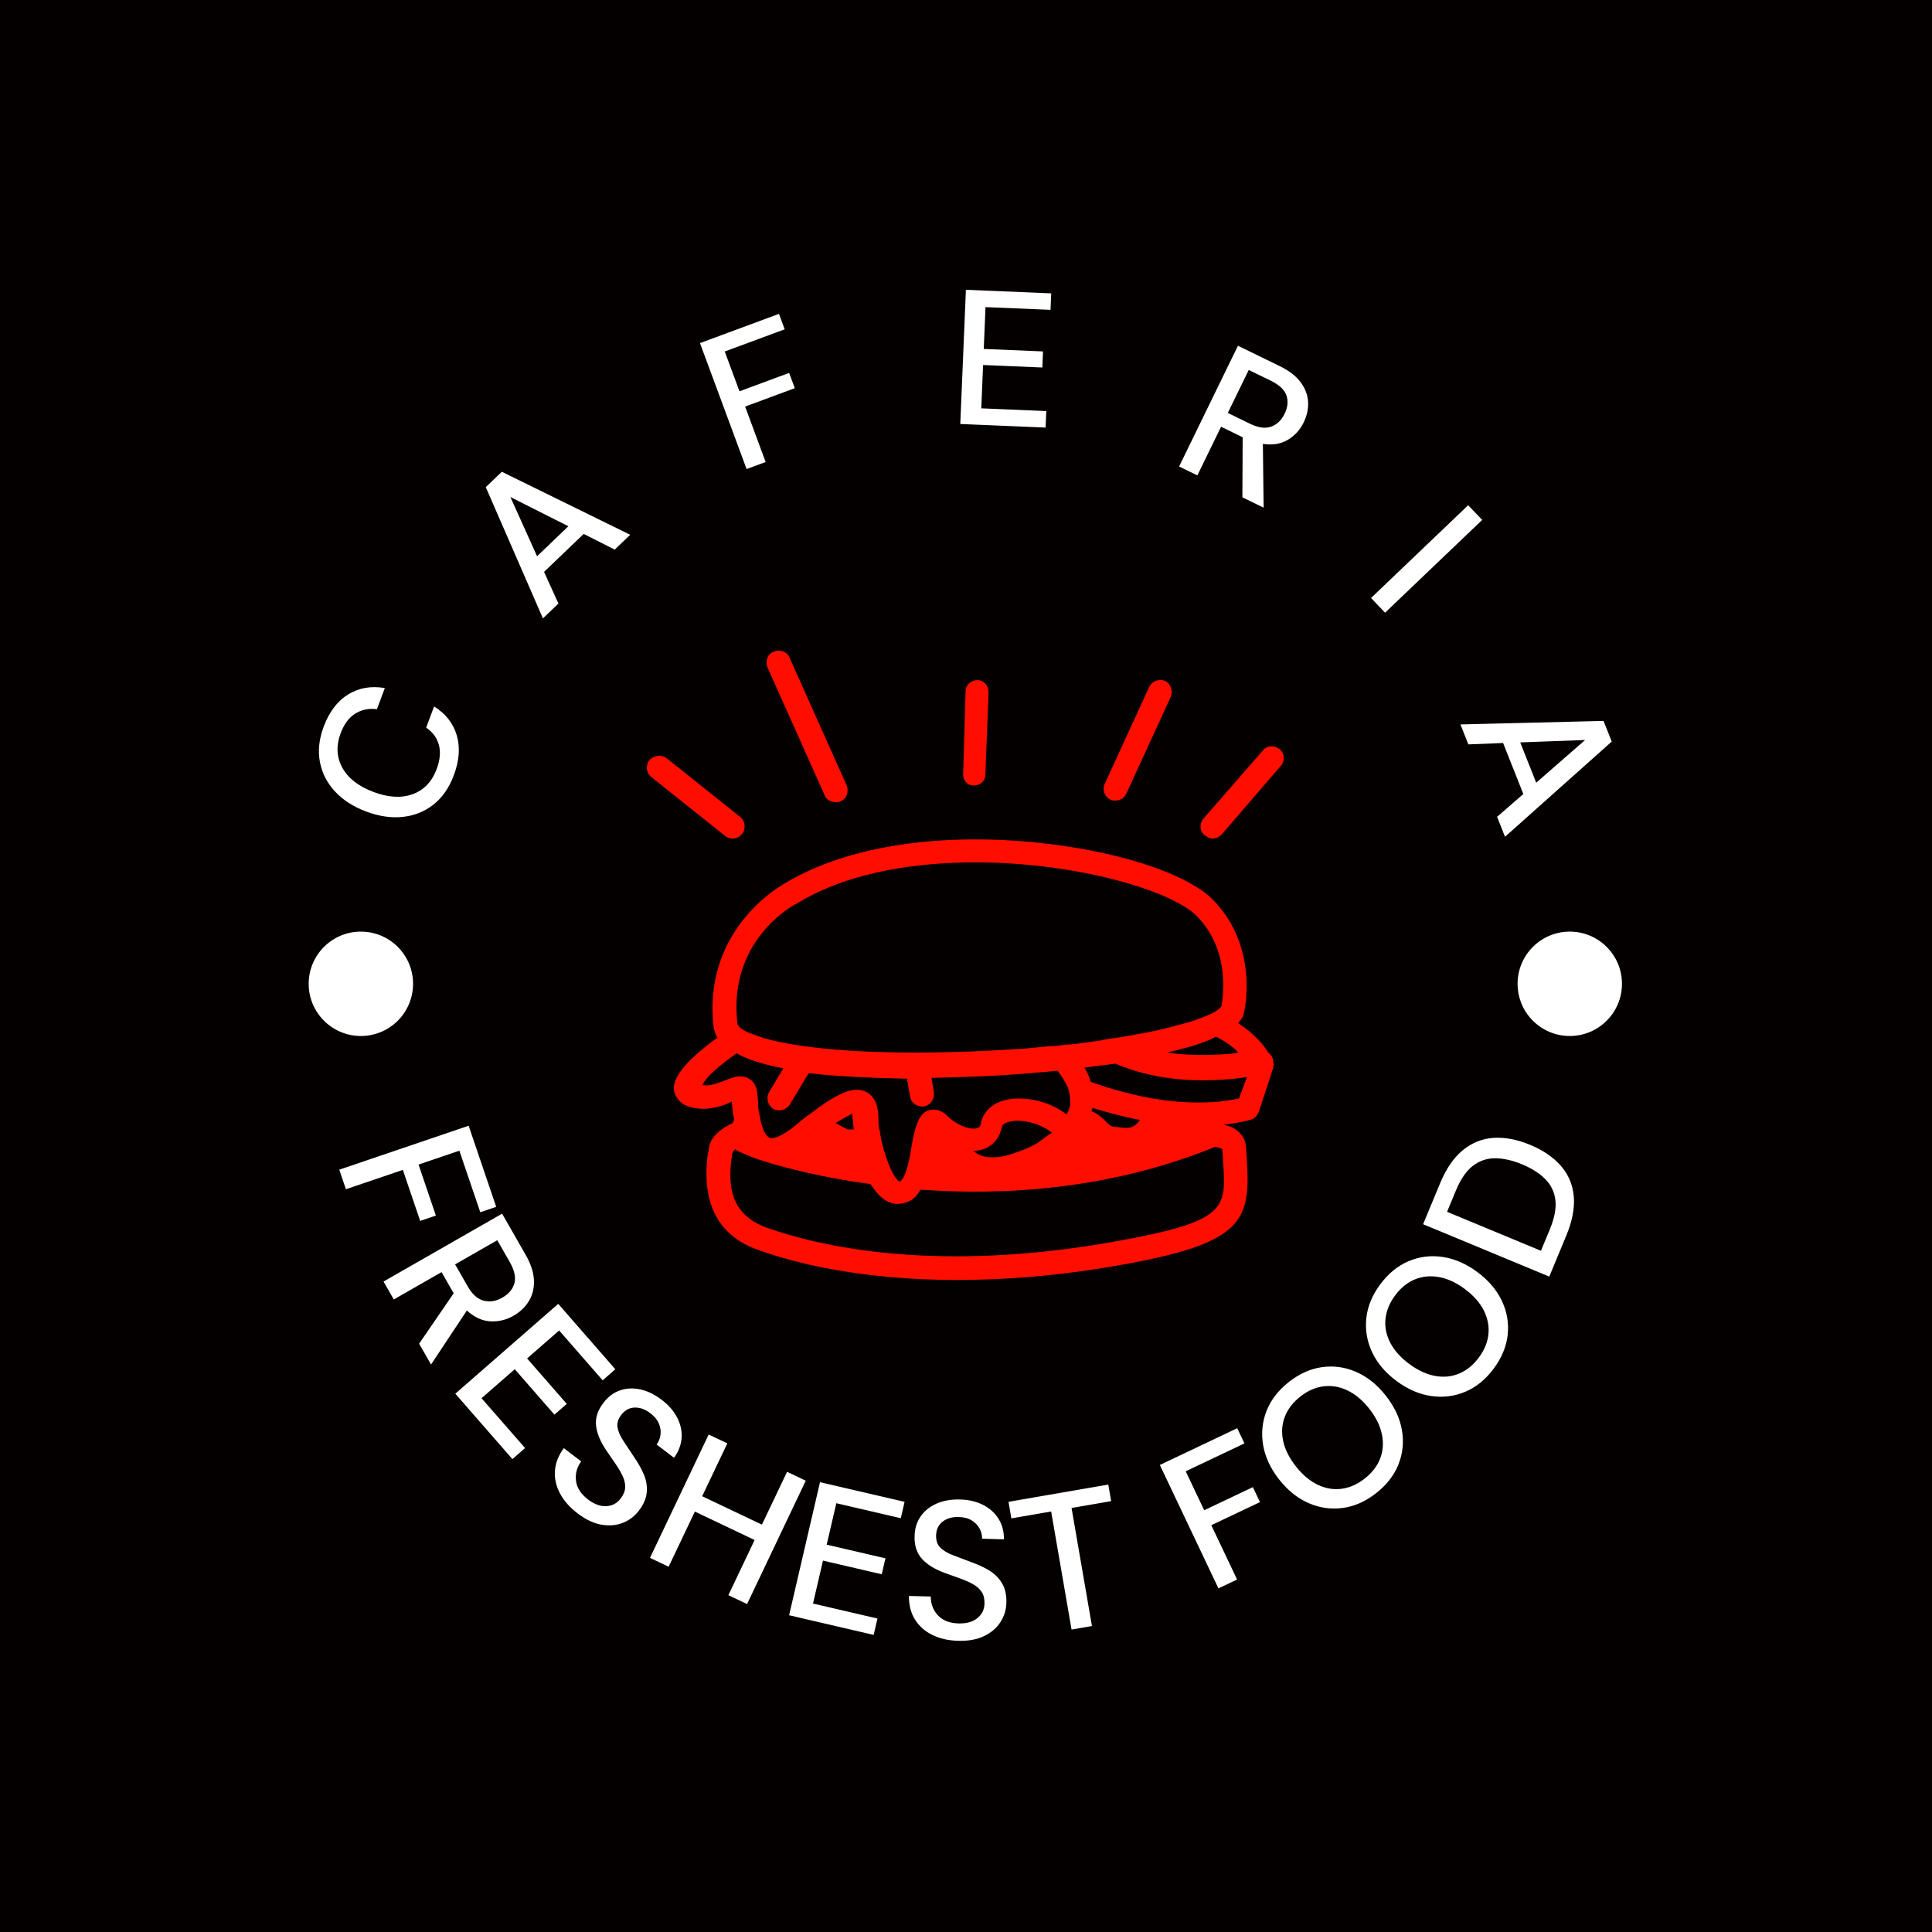 <svg xmlns="http://www.w3.org/2000/svg" version="1.1" xmlns:xlink="http://www.w3.org/1999/xlink" xmlns:svgjs="http://svgjs.dev/svgjs" width="1000" height="1000" viewBox="0 0 1000 1000"><rect width="1000" height="1000" fill="#050000"></rect><g transform="matrix(0.7,0,0,0.7,149.65,149.65)"><svg viewBox="0 0 280 280" data-background-color="#050000" preserveAspectRatio="xMidYMid meet" height="1000" width="1000" xmlns="http://www.w3.org/2000/svg" xmlns:xlink="http://www.w3.org/1999/xlink"><g id="tight-bounds" transform="matrix(1,0,0,1,0.14,0.14)"><svg viewBox="0 0 279.72 279.72" height="279.72" width="279.72"><g><svg viewBox="0 0 279.72 279.72" height="279.72" width="279.72"><g><svg viewBox="0 0 279.72 279.72" height="279.72" width="279.72"><g id="textblocktransform"><svg viewBox="0 0 279.72 279.72" height="279.72" width="279.72" id="textblock"><g><svg viewBox="0 0 279.72 279.72" height="279.72" width="279.72"><g transform="matrix(1,0,0,1,73.929,74.716)"><svg viewBox="0 0 131.861 130.288" height="130.288" width="131.861"><g><svg xmlns="http://www.w3.org/2000/svg" xmlns:xlink="http://www.w3.org/1999/xlink" version="1.1" x="0" y="0" viewBox="7.68 8.786 80.373 79.414" enable-background="new 0 0 100 100" xml:space="preserve" height="130.288" width="131.861" class="icon-o-0" data-fill-palette-color="accent" id="o-0"><g fill="#ff0e00" data-fill-palette-color="accent"><path d="M30.1 27c0.2 0.6 0.8 0.9 1.4 0.9 0.2 0 0.4 0 0.6-0.1 0.8-0.3 1.1-1.2 0.8-2L25.7 9.7c-0.3-0.8-1.2-1.1-2-0.8-0.8 0.3-1.1 1.2-0.8 2L30.1 27z" fill="#ff0e00" data-fill-palette-color="accent"></path><path d="M18.5 32.5c0.4 0 0.9-0.2 1.2-0.6 0.5-0.6 0.4-1.6-0.2-2.1l-9.4-7.5C9.5 21.9 8.5 22 8 22.6c-0.5 0.6-0.4 1.6 0.2 2.1l9.4 7.5C17.9 32.4 18.2 32.5 18.5 32.5z" fill="#ff0e00" data-fill-palette-color="accent"></path><path d="M66.2 27.6c0.2 0.1 0.4 0.1 0.6 0.1 0.6 0 1.1-0.3 1.4-0.9l5.6-12.2c0.3-0.8 0-1.6-0.7-2-0.8-0.3-1.6 0-2 0.7l-5.6 12.2C65.1 26.3 65.4 27.2 66.2 27.6z" fill="#ff0e00" data-fill-palette-color="accent"></path><path d="M87.5 21.2c-0.6-0.5-1.6-0.5-2.1 0.2L77.9 30c-0.5 0.6-0.5 1.6 0.2 2.1 0.3 0.2 0.6 0.4 1 0.4 0.4 0 0.8-0.2 1.1-0.5l7.5-8.7C88.2 22.7 88.2 21.7 87.5 21.2z" fill="#ff0e00" data-fill-palette-color="accent"></path><path d="M48.9 25.8C49 25.8 49 25.8 48.9 25.8c0.9 0 1.5-0.6 1.5-1.4L50.8 14c0-0.8-0.6-1.5-1.4-1.5-0.8 0-1.5 0.6-1.5 1.4l-0.3 10.3C47.5 25.1 48.1 25.8 48.9 25.8z" fill="#ff0e00" data-fill-palette-color="accent"></path><path d="M86.7 60.4c-0.1-0.4-0.3-0.7-0.6-0.9-0.6-1-1.8-2.4-3.8-3.7 0.3-0.4 0.6-0.7 0.7-1.1 0 0 0-0.1 0-0.1 0.1-0.3 2-8.4-3.9-14.4-4.3-4.3-17.4-7.6-30-7.6-6.8 0-16.5 1-24.1 5.6-0.9 0.5-10.3 6.1-8.9 18.1 0.1 0.5 0.2 0.9 0.5 1.3-2.9 2.1-5.8 4.7-5.5 6.7 0.1 0.4 0.4 1.5 1.8 2 0.6 0.2 1.2 0.3 1.9 0.3 1.5 0 2.7-0.5 3.6-0.9 0 0 0 0 0 0 0 0.1 0 0.1 0 0.2 0.1 0.6 0.1 1.3 0.3 2.1-0.1 0.1-0.1 0.3-0.2 0.4-1.3 0.6-2.9 1.7-3 3.3 0 0.1 0 0.3-0.1 0.4-0.9 6.3 1.2 10.5 6.3 12.3 4.7 1.7 13.1 3.8 25.1 3.8 6 0 12.9-0.5 20.7-1.9 15.2-2.7 16.4-5.4 15.9-13.1 0-0.5-0.1-1-0.1-1.6 0-1-0.5-1.8-1.2-2.3-0.5-0.4-1.1-0.6-1.7-0.7 1.1-0.1 2.3-0.3 3.4-0.6 0.5-0.1 0.9-0.5 1.1-1l1.8-5.5c0.1-0.3 0.1-0.6 0-1C86.8 60.5 86.7 60.4 86.7 60.4zM22.8 81.6c-4.7-1.7-4.9-5.5-4.4-9 0-0.2 0.1-0.4 0.1-0.5 0-0.1 0.2-0.2 0.3-0.4 0.4 0.3 1.4 0.7 2.7 1.2 0.2 0.1 0.4 0.1 0.6 0.2 3.1 1 7.9 2.2 13.8 3 0.9 1.4 2 2.5 3.4 2.5 0.5 0 0.9-0.1 1.4-0.3 0.7-0.3 1.2-0.9 1.5-1.5 10.9 0.8 24.2-0.1 37.2-5.4 0.5 0.1 0.8 0.2 0.9 0.3 0 0.6 0.1 1.1 0.1 1.6 0.4 5.9 0.5 7.5-13.4 10C44.3 87.4 29.6 84 22.8 81.6zM26.6 40.7c7-4.3 16.1-5.2 22.5-5.2 12.7 0 24.6 3.5 27.9 6.7 4.5 4.5 3.3 10.7 3.2 11.4-0.1 0.2-0.3 0.4-0.6 0.6-0.4 0.3-1.1 0.6-1.9 0.9-0.6 0.2-1.3 0.5-2.1 0.7-1.2 0.3-2.5 0.7-4 1-0.8 0.2-1.7 0.3-2.6 0.5-0.6 0.1-1.2 0.2-1.8 0.3-0.8 0.1-1.6 0.2-2.4 0.4-0.7 0.1-1.4 0.2-2.2 0.3-0.7 0.1-1.3 0.2-2 0.2-0.7 0.1-1.4 0.2-2.2 0.2-1 0.1-1.9 0.2-3 0.3-4.3 0.3-9 0.5-13.9 0.5 0 0 0 0 0 0-10 0-15.8-0.9-19-1.8-0.9-0.3-1.7-0.6-2.2-0.8-0.8-0.4-1.2-0.8-1.2-1.1 0 0 0 0 0 0C17.9 45.4 26.1 40.9 26.6 40.7 26.5 40.7 26.6 40.7 26.6 40.7zM33.8 69.2c-0.5 0-0.8 0-0.8 0l-1.5-0.8c1.1-0.7 1.8-1 2.1-1.2 0 0.1 0 0.3 0 0.5C33.7 68 33.7 68.6 33.8 69.2zM69.9 68c-0.5 0.7-1 1.1-2 1-1.5-0.2-1.5 0-2.2-0.7-0.4-0.4-1.1-1.1-1.9-1.4 0-0.1 0.1-0.3 0.1-0.4C65.7 67 67.7 67.6 69.9 68zM52.2 69.8c0.1-0.3 0.2-0.6 0.3-0.9 0.1-0.7 1.6-0.8 1.9-0.8 1.4 0 3 0.5 4.1 1.3 0.1 0.1 0.2 0.1 0.3 0.2-0.1 0.1-0.2 0.2-0.3 0.2-0.5 0.4-1 0.7-1.5 1.1-1.5 0.9-3.6 1.5-3.6 1.5s-3 1-4.5-0.5C50.4 71.9 51.6 71.1 52.2 69.8zM80.7 59.7c-2.8 0.2-5.3 0.1-7.4-0.2 1-0.2 1.9-0.5 2.8-0.7 1.3-0.4 2.5-0.8 3.4-1.3 1.2 0.6 2.2 1.3 2.8 2C81.8 59.6 81.3 59.7 80.7 59.7zM19 59.6c1.4 0.8 3.4 1.4 5.9 1.9l-1.8 3c-0.4 0.7-0.2 1.6 0.5 2.1 0.2 0.1 0.5 0.2 0.8 0.2 0.5 0 1-0.3 1.3-0.7l2.4-4c3.4 0.4 7.6 0.6 12.4 0.7l0.4 2.3c0.1 0.7 0.8 1.2 1.5 1.2 0.1 0 0.2 0 0.3 0 0.8-0.2 1.3-0.9 1.2-1.8l-0.3-1.8c3.6-0.1 8-0.2 12.5-0.6 0.8-0.1 1.5-0.1 2.3-0.2 0.4 0 0.7-0.1 1.1-0.1 0.5 0.6 0.9 1.3 1.2 1.9 0.3 0.6 0.4 1.3 0.4 1.8 0 0.2 0 0.4 0 0.6-0.1 0.8-0.5 1.2-0.5 1.2 0 0-0.1 0-0.1-0.1-1.6-1.2-3.8-1.9-5.9-1.9-2.6 0-4.4 1.2-4.8 3.2 0 0.2-0.1 0.6-0.9 0.6-0.8 0-2.2-0.5-3.3-1.6-0.5-0.5-1.1-0.8-1.7-0.8-1.2 0-1.8 0.8-2.2 2-0.1 0.3-0.2 0.6-0.3 1-0.1 0.5-0.2 1-0.3 1.5-0.2 1.5-0.7 4.1-1.5 4.6-0.8-0.3-2.1-3.5-2.5-6.2 0-0.1 0-0.3-0.1-0.4-0.1-0.5-0.1-0.9-0.1-1.4 0-3.2-1.9-3.6-2.7-3.6-1 0-2.5 0.4-6 3.1-0.6 0.4-1.2 0.9-1.9 1.5-0.2 0.2-0.5 0.4-0.7 0.5-1.2 0.9-1.9 1-2.2 1-0.4 0-0.7-0.4-1-1 0 0 0 0 0 0-0.1-0.3-0.2-0.6-0.3-0.9-0.1-0.5-0.2-1-0.3-1.5-0.1-0.5-0.1-0.9-0.1-1.2 0-0.5-0.1-0.9-0.1-1.2-0.2-1.5-1.3-2-2.1-2-0.6 0-1.2 0.2-1.9 0.5-0.9 0.3-1.9 0.8-2.9 0.6C15.1 62.6 17 61 19 59.6zM82.4 65.3c-0.9 0.2-1.8 0.3-2.6 0.4-2.4 0.2-4.8 0.1-7-0.2-3.5-0.5-6.6-1.4-9.1-2.3-0.2-0.6-0.4-1.2-0.8-1.8 1.3-0.2 2.6-0.3 3.9-0.5 2.6 1.1 6.2 2.1 11 2.1 1.7 0 3.6-0.1 5.6-0.4L82.4 65.3z" fill="#ff0e00" data-fill-palette-color="accent"></path></g></svg></g></svg></g><path d="M11.622 186.221l-1.376-4.048 26.78-9.102 5.708 16.793-3.295 1.119-4.332-12.745-8.453 2.873 3.59 10.562-3.248 1.103-3.589-10.561zM21.531 209.04l-2.124-3.71 24.547-14.052 4.836 8.447c1.11 1.938 1.696 3.722 1.758 5.352 0.059 1.624-0.292 3.058-1.054 4.303-0.761 1.245-1.818 2.255-3.169 3.029v0c-1.524 0.873-3.137 1.257-4.838 1.154-1.698-0.097-3.306-0.845-4.825-2.244v0l-7.421 11.19-2.469-4.314 7.156-10.432-2.509-4.383zM42.955 196.776l-8.732 4.999 2.593 4.53c0.962 1.68 2.077 2.675 3.348 2.986 1.268 0.32 2.555 0.107 3.861-0.64v0c1.311-0.751 2.136-1.738 2.473-2.963 0.341-1.219 0.018-2.691-0.97-4.416v0zM46.091 242.093l-11.821-13.541 21.307-18.602 11.821 13.541-2.621 2.289-9.01-10.321-6.635 5.793 8.212 9.407-2.554 2.23-8.212-9.407-6.876 6.002 9.01 10.32zM59.594 253.335v0c-1.651-1.257-2.875-2.647-3.672-4.17-0.803-1.528-1.145-3.092-1.026-4.692 0.119-1.601 0.732-3.15 1.839-4.648v0l3.599 2.74c-0.894 1.218-1.255 2.556-1.081 4.013 0.183 1.456 1.013 2.745 2.49 3.87v0c1.308 0.996 2.572 1.458 3.792 1.387 1.225-0.067 2.213-0.593 2.964-1.579v0c0.602-0.791 0.915-1.569 0.939-2.334 0.02-0.759-0.153-1.533-0.52-2.32-0.367-0.787-0.847-1.611-1.442-2.472-0.6-0.865-1.225-1.778-1.875-2.74v0c-1.299-1.905-2.029-3.648-2.191-5.229-0.168-1.585 0.319-3.127 1.459-4.625v0c0.942-1.282 2.079-2.162 3.409-2.64 1.33-0.478 2.745-0.559 4.245-0.242 1.504 0.312 2.996 1.032 4.479 2.16v0c1.455 1.108 2.53 2.351 3.222 3.728 0.702 1.376 1.001 2.778 0.896 4.206-0.11 1.424-0.633 2.779-1.57 4.065v0l-3.607-2.746c0.442-0.58 0.711-1.246 0.807-1.997 0.106-0.752 0-1.52-0.319-2.305-0.319-0.784-0.895-1.494-1.729-2.128v0c-1.06-0.84-2.15-1.246-3.272-1.216-1.118 0.024-2.052 0.529-2.802 1.514v0c-0.67 0.881-0.926 1.752-0.767 2.616 0.15 0.864 0.558 1.795 1.223 2.792 0.665 0.998 1.42 2.139 2.266 3.425v0c0.836 1.211 1.499 2.408 1.99 3.589 0.487 1.187 0.675 2.396 0.563 3.627-0.111 1.24-0.656 2.503-1.636 3.79v0c-0.863 1.134-1.956 1.968-3.279 2.502-1.323 0.534-2.795 0.667-4.416 0.4-1.626-0.272-3.285-1.052-4.978-2.341zM78.433 264.374l-3.86-1.837 12.152-25.541 3.86 1.837-5.207 10.943 12.371 5.886 5.207-10.943 3.87 1.841-12.153 25.541-3.869-1.841 5.433-11.42-12.371-5.886zM120.882 278.489l-17.508-4.069 6.402-27.551 17.509 4.069-0.788 3.389-13.344-3.101-1.994 8.58 12.163 2.827-0.768 3.302-12.163-2.827-2.066 8.89 13.345 3.101zM138.407 279.714v0c-2.074-0.055-3.88-0.467-5.418-1.236-1.544-0.77-2.736-1.839-3.576-3.207-0.839-1.368-1.248-2.983-1.225-4.846v0l4.522 0.119c-0.013 1.511 0.476 2.807 1.469 3.887 0.999 1.074 2.427 1.635 4.282 1.684v0c1.643 0.043 2.939-0.321 3.888-1.091 0.955-0.771 1.449-1.775 1.481-3.014v0c0.026-0.994-0.175-1.808-0.602-2.443-0.428-0.628-1.021-1.154-1.778-1.578-0.758-0.424-1.63-0.812-2.615-1.163-0.992-0.351-2.033-0.726-3.123-1.126v0c-2.167-0.786-3.779-1.773-4.835-2.962-1.063-1.188-1.569-2.723-1.52-4.605v0c0.015-1.591 0.423-2.969 1.222-4.134 0.8-1.166 1.901-2.058 3.303-2.678 1.402-0.626 3.034-0.915 4.896-0.866v0c1.829 0.048 3.427 0.428 4.794 1.14 1.374 0.706 2.436 1.669 3.186 2.889 0.744 1.22 1.111 2.625 1.102 4.216v0l-4.532-0.12c0.019-0.729-0.151-1.426-0.512-2.092-0.354-0.672-0.889-1.233-1.606-1.683-0.718-0.45-1.6-0.689-2.647-0.716v0c-1.351-0.062-2.473 0.247-3.366 0.926-0.893 0.673-1.356 1.629-1.388 2.868v0c-0.029 1.106 0.273 1.963 0.907 2.569 0.627 0.613 1.502 1.13 2.625 1.551 1.123 0.421 2.403 0.905 3.84 1.454v0c1.386 0.494 2.624 1.077 3.713 1.748 1.089 0.678 1.948 1.55 2.577 2.614 0.635 1.071 0.931 2.415 0.889 4.031v0c-0.037 1.425-0.437 2.74-1.198 3.947-0.761 1.207-1.877 2.175-3.348 2.906-1.478 0.73-3.28 1.067-5.407 1.011zM166.076 276.654l-4.222 0.73-4.224-24.443-8.239 1.424-0.593-3.429 20.661-3.57 0.593 3.429-8.2 1.417zM196.126 267.024l-3.862 1.834-12.13-25.552 16.022-7.606 1.492 3.143-12.16 5.773 3.829 8.065 10.077-4.784 1.471 3.099-10.077 4.784zM224.954 249.109v0c-2.195 1.734-4.501 2.765-6.918 3.095-2.417 0.33-4.771 0.001-7.062-0.985-2.295-0.992-4.336-2.619-6.122-4.881v0c-1.783-2.257-2.891-4.617-3.324-7.08-0.429-2.457-0.203-4.823 0.678-7.097 0.881-2.275 2.418-4.279 4.614-6.013v0c2.2-1.738 4.509-2.771 6.925-3.101 2.417-0.33 4.766 0.003 7.047 0.998 2.284 1 4.318 2.628 6.101 4.885v0c1.787 2.263 2.902 4.621 3.345 7.075 0.439 2.449 0.218 4.811-0.663 7.086-0.881 2.275-2.421 4.281-4.621 6.018zM222.576 246.098v0c1.524-1.204 2.583-2.589 3.178-4.157 0.6-1.572 0.716-3.243 0.348-5.013-0.368-1.77-1.246-3.534-2.635-5.293v0c-1.384-1.753-2.895-3.013-4.532-3.781-1.637-0.768-3.289-1.042-4.957-0.823-1.663 0.215-3.256 0.925-4.78 2.129v0c-1.519 1.2-2.583 2.589-3.193 4.169-0.605 1.576-0.719 3.245-0.341 5.007 0.378 1.762 1.259 3.52 2.644 5.272v0c1.388 1.758 2.896 3.025 4.522 3.801 1.627 0.776 3.276 1.053 4.95 0.829 1.678-0.228 3.277-0.941 4.796-2.14zM249.257 223.354v0c-1.668 2.245-3.625 3.842-5.873 4.79-2.248 0.948-4.606 1.244-7.074 0.888-2.474-0.36-4.868-1.399-7.183-3.118v0c-2.309-1.715-3.994-3.705-5.053-5.969-1.054-2.26-1.452-4.604-1.194-7.029 0.258-2.426 1.22-4.761 2.888-7.007v0c1.672-2.251 3.631-3.85 5.879-4.798 2.248-0.948 4.602-1.239 7.062-0.872 2.466 0.37 4.854 1.413 7.163 3.128v0c2.315 1.719 4.006 3.705 5.073 5.959 1.062 2.25 1.464 4.588 1.206 7.013-0.258 2.426-1.222 4.764-2.894 7.015zM246.176 221.066v0c1.158-1.559 1.82-3.173 1.986-4.841 0.17-1.674-0.153-3.317-0.97-4.931-0.816-1.613-2.124-3.088-3.922-4.423v0c-1.793-1.332-3.58-2.155-5.36-2.471-1.78-0.315-3.447-0.149-5.001 0.497-1.549 0.641-2.903 1.741-4.06 3.3v0c-1.154 1.554-1.82 3.173-1.998 4.857-0.174 1.679 0.151 3.32 0.976 4.923 0.824 1.603 2.133 3.07 3.926 4.402v0c1.798 1.336 3.584 2.166 5.356 2.492 1.773 0.326 3.437 0.163 4.995-0.489 1.561-0.657 2.919-1.762 4.072-3.316zM264.275 195.838l-3.514 8.466-26.124-10.842 3.514-8.466c1.27-3.061 2.851-5.358 4.743-6.89 1.892-1.533 4.014-2.374 6.365-2.526 2.349-0.145 4.867 0.341 7.555 1.457v0c2.657 1.103 4.763 2.537 6.32 4.302 1.56 1.774 2.456 3.868 2.689 6.282 0.238 2.417-0.277 5.156-1.548 8.217zM239.6 190.893l19.439 8.068 1.814-4.371c0.981-2.363 1.372-4.396 1.175-6.1-0.2-1.697-0.895-3.152-2.085-4.364-1.187-1.203-2.788-2.223-4.802-3.058v0c-2.02-0.838-3.888-1.258-5.602-1.26-1.723 0.002-3.262 0.53-4.618 1.582-1.358 1.058-2.527 2.769-3.507 5.132v0z" fill="#ffffff" data-fill-palette-color="primary"></path><path d="M33.958 100.517V100.517C32.994 103.093 31.597 105.108 29.766 106.56 27.935 108.012 25.822 108.867 23.426 109.124 21.021 109.386 18.49 109.02 15.833 108.026V108.026C13.158 107.025 10.998 105.637 9.355 103.862 7.71 102.094 6.67 100.059 6.235 97.76 5.794 95.458 6.055 93.019 7.018 90.442V90.442C8.16 87.388 9.839 85.171 12.053 83.791 14.259 82.415 16.8 81.968 19.677 82.45V82.45L18.037 86.836C16.392 86.617 14.909 86.911 13.588 87.719 12.267 88.527 11.249 89.887 10.533 91.799V91.799C9.561 94.401 9.679 96.791 10.888 98.969 12.097 101.148 14.25 102.817 17.348 103.975V103.975C20.427 105.127 23.132 105.275 25.461 104.419 27.785 103.562 29.433 101.832 30.405 99.231V99.231C31.12 97.319 31.269 95.634 30.852 94.176 30.441 92.72 29.568 91.545 28.233 90.649V90.649L29.874 86.263C32.255 87.748 33.817 89.73 34.56 92.208 35.301 94.693 35.1 97.463 33.958 100.517ZM55.617 64.957L52.408 68.031 40.574 40.86 43.898 37.676 70.479 50.721 67.269 53.795 60.849 50.542 52.643 58.403ZM45.67 42.903L51.194 55.165 57.677 48.955ZM98.519 35.654L94.575 37.113 84.923 11.035 101.277 4.982 102.461 8.18 90.051 12.773 93.101 21.015 103.385 17.209 104.555 20.37 94.271 24.176ZM156.478 28.523L138.817 27.783 139.98 0 157.642 0.739 157.499 4.147 144.039 3.583 143.677 12.245 155.944 12.758 155.805 16.086 143.537 15.572 143.162 24.542 156.621 25.106ZM187.903 38.423L184.122 36.581 196.304 11.584 204.911 15.778C206.883 16.739 208.344 17.864 209.293 19.152 210.243 20.441 210.754 21.799 210.825 23.227 210.893 24.661 210.59 26.069 209.916 27.452V27.452C209.161 29.001 208.066 30.204 206.631 31.06 205.194 31.923 203.471 32.204 201.464 31.904V31.904L201.621 45.108 197.224 42.966 197.28 30.529 192.811 28.351ZM198.538 16.599L194.205 25.491 198.816 27.738C200.526 28.572 201.982 28.769 203.184 28.33 204.389 27.885 205.317 26.995 205.967 25.66V25.66C206.618 24.325 206.744 23.067 206.347 21.886 205.949 20.704 204.872 19.685 203.114 18.828V18.828ZM226.763 66.851L223.859 63.809 243.968 44.603 246.873 47.645ZM244.007 94.117L242.368 89.987 271.995 89.258 273.693 93.536 251.597 113.246 249.958 109.115 255.39 104.393 251.199 93.831ZM268.183 93.209L254.744 93.708 258.055 102.052Z" fill="#ffffff" data-fill-palette-color="primary"></path><path d="M3.91 143.687c0-5.967 4.837-10.805 10.805-10.805 5.967 0 10.805 4.837 10.805 10.805 0 5.967-4.837 10.805-10.805 10.805-5.967 0-10.805-4.837-10.805-10.805zM254.2 143.687c0-5.967 4.837-10.805 10.805-10.805 5.967 0 10.805 4.837 10.805 10.805 0 5.967-4.837 10.805-10.805 10.805-5.967 0-10.805-4.837-10.805-10.805z" fill="#ffffff" data-fill-palette-color="primary"></path></svg></g></svg></g></svg></g><g></g></svg></g><defs></defs></svg><rect width="279.72" height="279.72" fill="none" stroke="none" visibility="hidden"></rect></g></svg></g></svg>